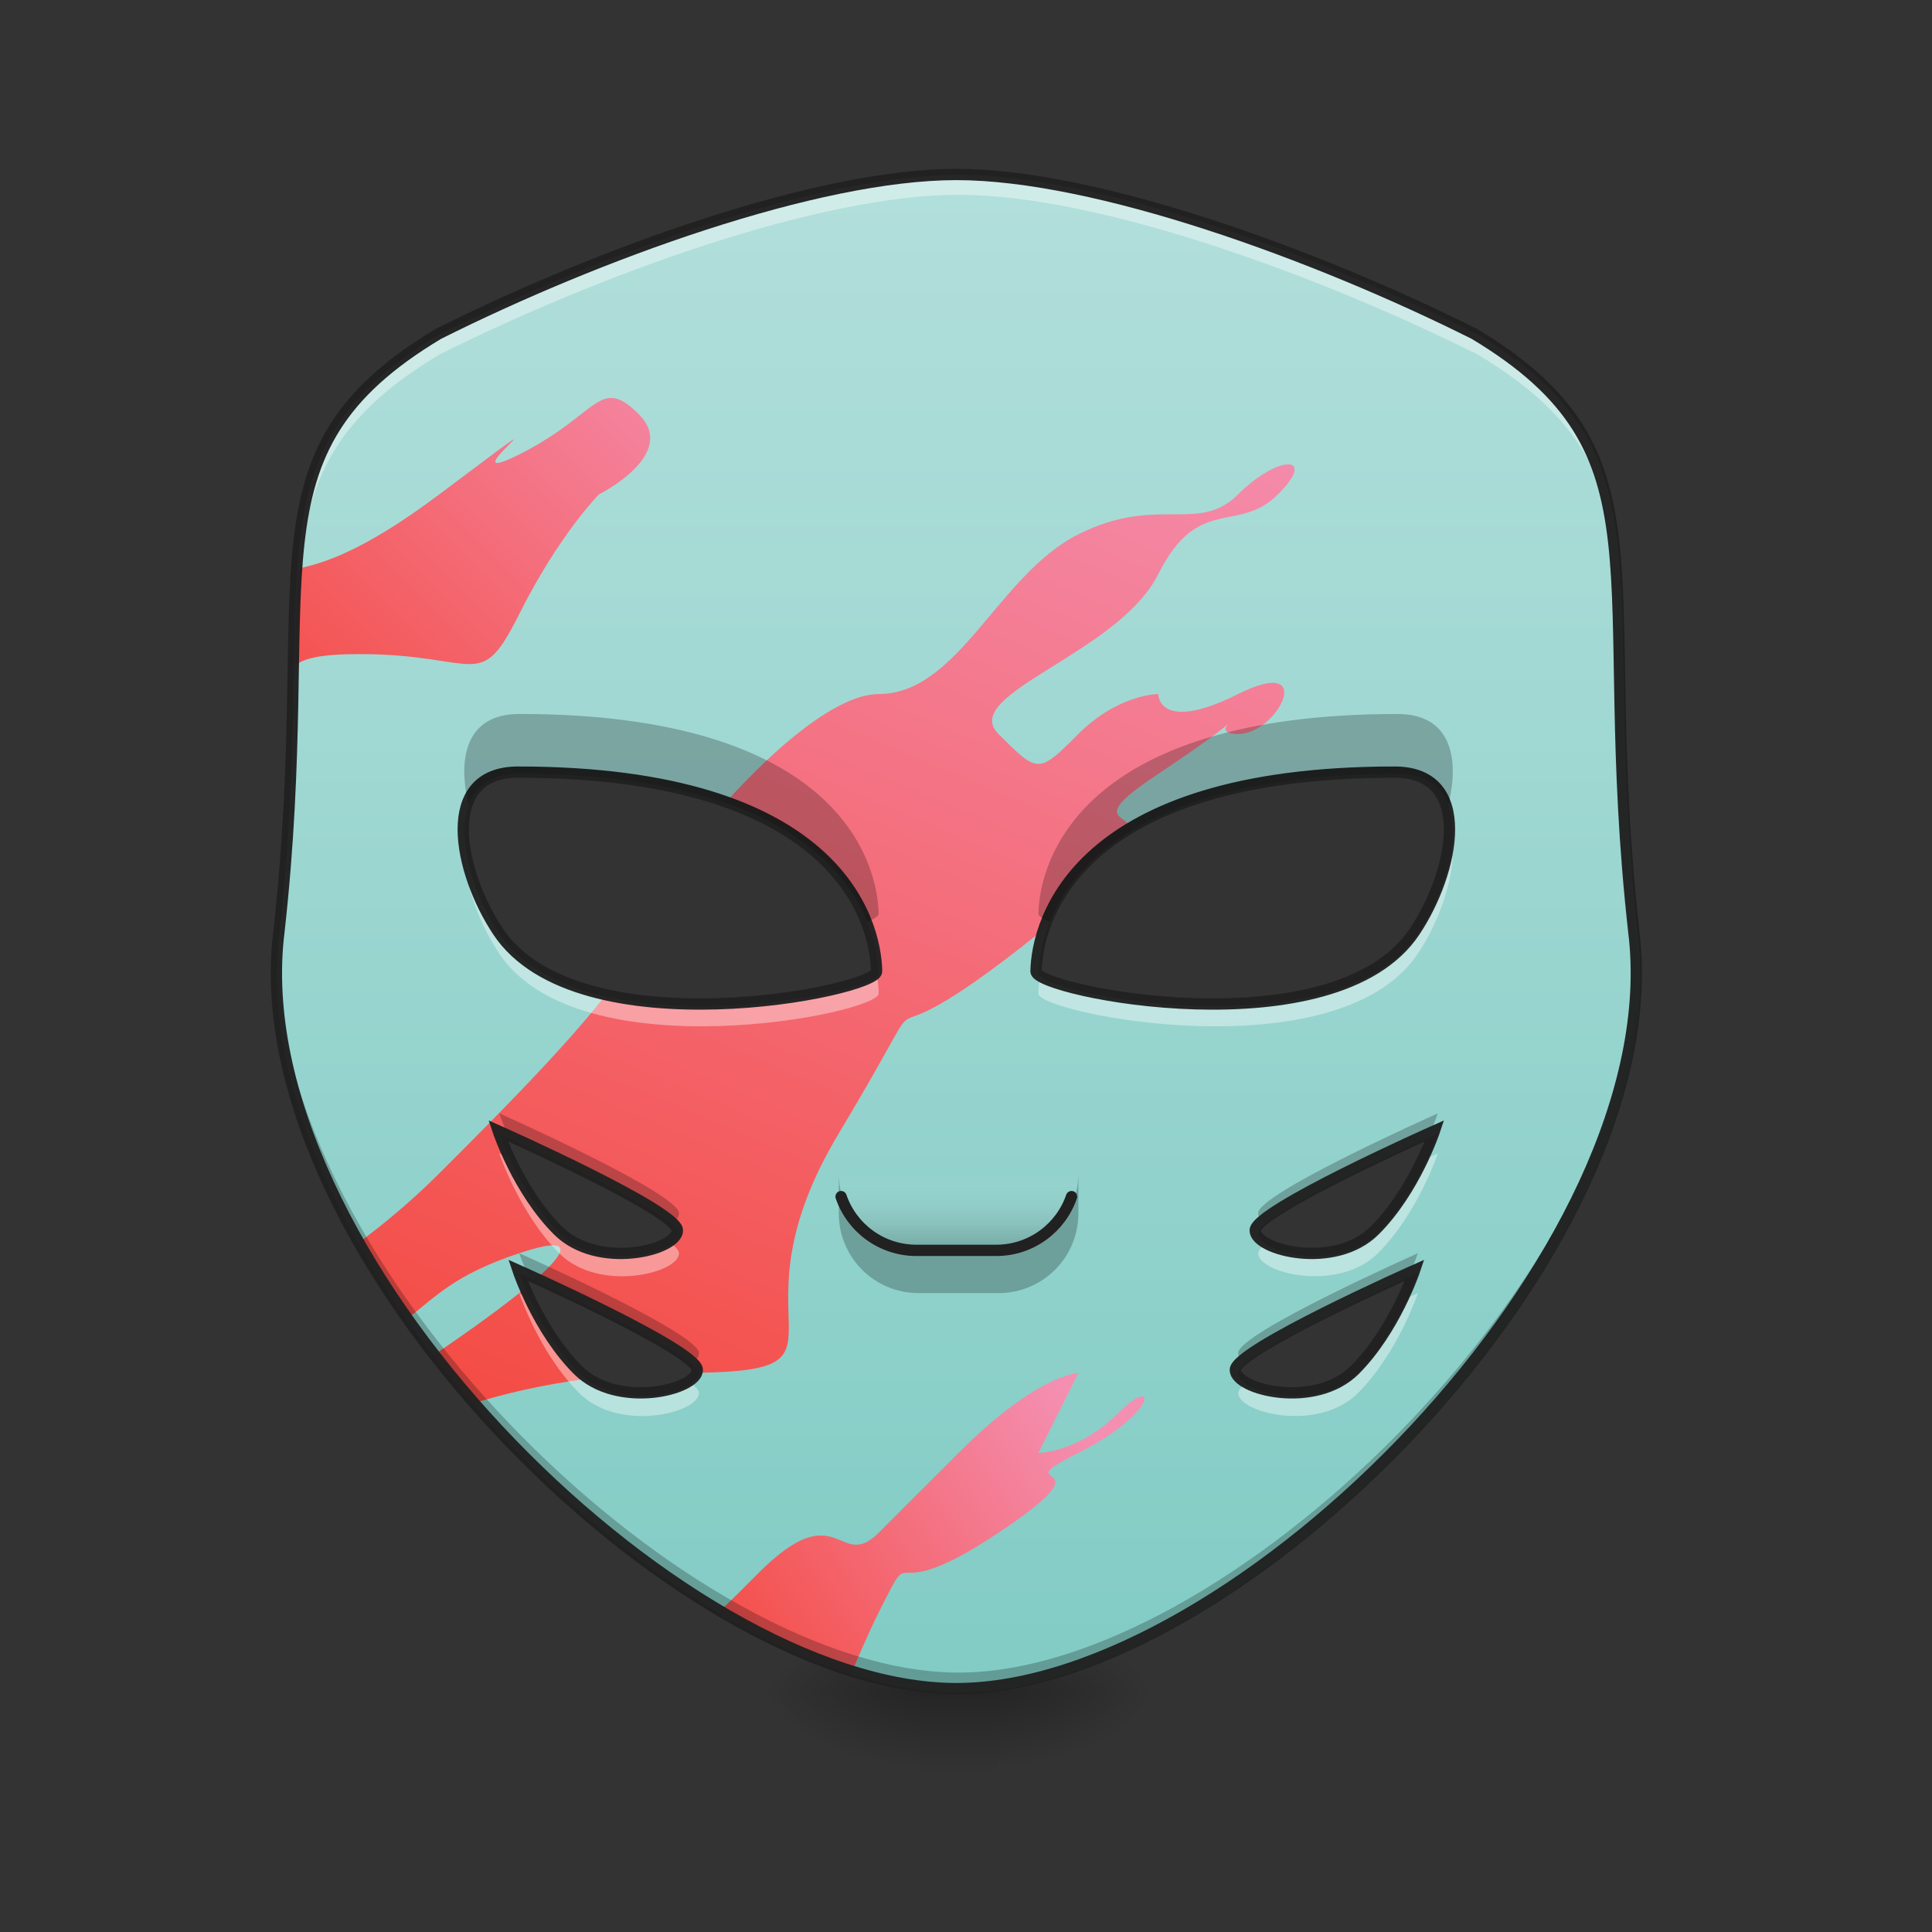 <svg height="64" viewBox="0 0 64 64" width="64" xmlns="http://www.w3.org/2000/svg" xmlns:xlink="http://www.w3.org/1999/xlink"><rect x="0" y="0" width="64" height="64" fill="#333333" stroke="none"/><linearGradient id="a" gradientUnits="userSpaceOnUse" x1="31.753" x2="31.753" y1="56.068" y2="58.714"><stop offset="0" stop-opacity=".275"/><stop offset="1" stop-opacity="0"/></linearGradient><linearGradient id="b"><stop offset="0" stop-opacity=".314"/><stop offset=".222" stop-opacity=".275"/><stop offset="1" stop-opacity="0"/></linearGradient><radialGradient id="c" cx="450.909" cy="189.579" gradientTransform="matrix(0 -.156 -.281 -0 85.739 127.191)" gradientUnits="userSpaceOnUse" r="21.167" xlink:href="#b"/><radialGradient id="d" cx="450.909" cy="189.579" gradientTransform="matrix(-0 .156 .281 0 -22.233 -15.055)" gradientUnits="userSpaceOnUse" r="21.167" xlink:href="#b"/><radialGradient id="e" cx="450.909" cy="189.579" gradientTransform="matrix(-0 -.156 .281 -0 -22.233 127.191)" gradientUnits="userSpaceOnUse" r="21.167" xlink:href="#b"/><radialGradient id="f" cx="450.909" cy="189.579" gradientTransform="matrix(0 .156 -.281 0 85.739 -15.055)" gradientUnits="userSpaceOnUse" r="21.167" xlink:href="#b"/><linearGradient id="g" gradientUnits="userSpaceOnUse" x1="31.753" x2="31.753" y1="57.391" y2="5.792"><stop offset="0" stop-color="#80cbc4"/><stop offset="1" stop-color="#b2dfdb"/></linearGradient><linearGradient id="h"><stop offset="0" stop-color="#f44336"/><stop offset="1" stop-color="#f48fb1"/></linearGradient><linearGradient id="i" gradientUnits="userSpaceOnUse" x1="21.169" x2="39.691" xlink:href="#h" y1="54.745" y2="11.084"/><linearGradient id="j" gradientUnits="userSpaceOnUse" x1="22.492" x2="35.722" xlink:href="#h" y1="56.068" y2="46.807"/><linearGradient id="k" gradientUnits="userSpaceOnUse" x1="7.938" x2="23.815" xlink:href="#h" y1="26.961" y2="11.084"/><linearGradient id="l" gradientUnits="userSpaceOnUse" x1="31.753" x2="31.753" y1="41.514" y2="38.868"><stop offset="0" stop-opacity=".223"/><stop offset="1" stop-color="#fff" stop-opacity="0"/></linearGradient><path d="m30.43 55.871h2.645v2.941h-2.645zm0 0" fill="url(#a)"/><path d="m33.074 56.066h5.293v-2.645h-5.293zm0 0" fill="url(#c)"/><path d="m30.43 56.066h-5.293v2.648h5.293zm0 0" fill="url(#d)"/><path d="m30.43 56.066h-5.293v-2.645h5.293zm0 0" fill="url(#e)"/><path d="m33.074 56.066h5.293v2.648h-5.293zm0 0" fill="url(#f)"/><path d="m31.754 5.793c-4.633 0-11.91 2.645-17.199 5.293-6.617 3.969-3.969 7.938-5.293 19.844-1.324 10.586 13.23 25.137 22.492 25.137 9.262 0 23.812-14.551 22.492-25.137-1.324-11.906 1.32-15.875-5.293-19.844-5.293-2.648-12.57-5.293-17.199-5.293zm-14.555 19.844c10.586 0 11.875 4.922 11.906 6.617 0 .66-9.922 2.645-12.566-1.324-1.324-1.984-1.984-5.293.66-5.293zm29.105 0c2.648 0 1.988 3.309.664 5.293-2.648 3.969-12.57 1.984-12.57 1.324.035-1.695 1.324-6.617 11.906-6.617zm-29.766 11.91s5.953 2.645 5.953 3.305c0 .664-2.648 1.324-3.969 0-1.324-1.32-1.984-3.305-1.984-3.305zm31.09 0s-.66 1.984-1.984 3.305c-1.324 1.324-3.969.664-3.969 0 0-.66 5.953-3.305 5.953-3.305zm-30.43 4.629s5.953 2.645 5.953 3.309c0 .66-2.645 1.32-3.969 0-1.324-1.324-1.984-3.309-1.984-3.309zm29.77 0s-.664 1.984-1.984 3.309c-1.324 1.32-3.969.66-3.969 0 0-.664 5.953-3.309 5.953-3.309zm0 0" fill="url(#g)"/><path d="m42.668 15.383c-.332 0-.992.332-1.652.992-1.324 1.324-2.648 0-5.293 1.324-2.648 1.324-3.969 5.293-6.617 5.293-1.355 0-3.402 1.734-5.078 3.605 4.375 1.52 5.055 4.43 5.078 5.656 0 .477-5.203 1.652-9.078.754-1.375 1.762-3.715 4.102-5.473 5.859-.934.934-1.867 1.703-2.688 2.309.484.852 1.02 1.695 1.602 2.523.965-.73 1.547-1.457 3.73-2.184 1.758-.586 1.699-.137.516.895 1.438.656 5.414 2.52 5.438 3.066 5.586-.094.805-1.551 4.633-7.93 3.969-6.617 0-1.324 6.613-6.617.113-.09.219-.176.32-.258.379-1.008 1.176-2.195 2.785-3.164-.141-.59-1.473-.312.863-1.871 3.969-2.645 1.324-1.32 2.648-1.32 1.32 0 2.645-2.648 0-1.324-2.648 1.324-2.648 0-2.648 0s-1.32 0-2.645 1.324c-1.324 1.32-1.324 1.32-2.648 0-1.32-1.324 3.973-2.648 5.293-5.293 1.324-2.648 2.648-1.324 3.969-2.648.664-.66.664-.992.332-.992zm-26.129 22.164s5.953 2.645 5.953 3.305c0 .664-2.648 1.324-3.969 0-1.324-1.32-1.984-3.305-1.984-3.305zm.855 5.133c-.738.605-1.789 1.371-3.043 2.219.418.539.855 1.074 1.309 1.594 1.051-.328 2.309-.625 3.75-.812-.078-.059-.156-.125-.227-.195-.906-.91-1.504-2.129-1.789-2.805zm0 0" fill="url(#i)"/><path d="m35.723 45.484s-1.324 0-3.969 2.645l-2.648 2.648c-1.32 1.32-1.32-1.324-3.969 1.32-.543.547-.977.98-1.344 1.324 1.48.887 2.969 1.582 4.402 2.039.23-.559.512-1.238.91-2.039 1.324-2.645 0 0 3.969-2.645 3.973-2.648 0-1.324 2.648-2.648 2.645-1.324 2.645-2.645 1.324-1.324-1.324 1.324-2.648 1.324-2.648 1.324zm0 0" fill="url(#j)"/><path d="m20.234 13.184c-.621.008-1.176.941-3.035 1.871-2.645 1.32 2.645-2.648-2.645 1.32-2.551 1.914-3.871 2.289-4.703 2.465-.07.965-.094 2.039-.113 3.234.305-.27.898-.406 2.168-.406 3.969 0 3.969 1.324 5.293-1.324 1.324-2.645 2.645-3.969 2.645-3.969s2.648-1.32 1.324-2.645c-.391-.395-.668-.551-.934-.547zm0 0" fill="url(#k)"/><path d="m30.43 34.898h2.645c1.465 0 2.648 1.184 2.648 2.648v1.32c0 1.461-1.184 2.648-2.648 2.648h-2.645c-1.461 0-2.645-1.188-2.645-2.648v-1.32c0-1.465 1.184-2.648 2.645-2.648zm0 0" fill="url(#l)"/><path d="m27.785 38.867v1.324c0 1.465 1.18 2.645 2.645 2.645h2.645c1.469 0 2.648-1.18 2.648-2.645v-1.324c0 1.469-1.18 2.648-2.648 2.648h-2.645c-1.465 0-2.645-1.18-2.645-2.648zm0 0" fill-opacity=".235"/><path d="m9.184 31.984c-.297 10.469 13.613 24.082 22.57 24.082 8.957 0 22.863-13.613 22.57-24.082-.285 10.371-13.801 23.422-22.57 23.422-8.77 0-22.285-13.051-22.57-23.422zm7.355 4.898s.109.332.328.812c1.066.484 4.461 2.051 5.391 2.844.148-.109.234-.227.234-.348 0-.66-5.953-3.309-5.953-3.309zm31.09 0s-5.953 2.648-5.953 3.309c0 .121.086.238.234.348.93-.793 4.324-2.359 5.391-2.844.219-.48.328-.812.328-.812zm-30.43 4.633s.113.332.332.809c1.066.484 4.457 2.055 5.387 2.844.148-.105.234-.227.234-.348 0-.66-5.953-3.305-5.953-3.305zm29.77 0s-5.953 2.645-5.953 3.305c0 .121.086.242.234.348.926-.789 4.32-2.359 5.387-2.844.219-.477.332-.809.332-.809zm0 0" fill-opacity=".235"/><path d="m31.754 5.793c-4.633 0-11.91 2.645-17.199 5.293-6.617 3.969-3.969 7.938-5.293 19.844-.07.562-.094 1.133-.078 1.715.008-.355.035-.707.078-1.055 1.324-11.906-1.324-15.875 5.293-19.844 5.289-2.645 12.566-5.293 17.199-5.293 4.629 0 11.906 2.648 17.199 5.293 6.613 3.969 3.969 7.938 5.293 19.844.043.348.066.699.078 1.055.016-.582-.008-1.152-.078-1.715-1.324-11.906 1.32-15.875-5.293-19.844-5.293-2.648-12.57-5.293-17.199-5.293zm-16.359 22.09c-.113 1.121.414 2.617 1.145 3.707 2.645 3.973 12.566 1.984 12.566 1.324 0-.164-.016-.355-.051-.57-.77.727-9.98 2.387-12.516-1.414-.594-.891-1.055-2.043-1.145-3.047zm32.715 0c-.09 1.004-.547 2.156-1.141 3.047-2.535 3.801-11.746 2.141-12.52 1.414-.031.215-.047.406-.051.57 0 .66 9.922 2.648 12.57-1.324.727-1.09 1.254-2.586 1.141-3.707zm-31.57 10.324s.66 1.984 1.984 3.309c1.32 1.32 3.969.66 3.969 0 0-.082-.086-.188-.238-.316-.676.488-2.648.738-3.73-.348-.785-.785-1.336-1.797-1.656-2.496-.203-.09-.328-.148-.328-.148zm31.09 0s-.125.059-.328.148c-.32.699-.871 1.711-1.656 2.496-1.082 1.086-3.055.836-3.734.348-.148.129-.234.234-.234.316 0 .66 2.645 1.32 3.969 0 1.324-1.324 1.984-3.309 1.984-3.309zm-30.43 4.629s.66 1.984 1.984 3.309c1.324 1.324 3.969.66 3.969 0 0-.078-.086-.188-.234-.312-.68.488-2.648.734-3.734-.348-.785-.785-1.336-1.801-1.652-2.496-.203-.094-.332-.152-.332-.152zm29.77 0s-.129.059-.332.152c-.32.695-.867 1.711-1.652 2.496-1.086 1.082-3.059.836-3.734.348-.148.125-.234.234-.234.312 0 .66 2.645 1.324 3.969 0 1.32-1.324 1.984-3.309 1.984-3.309zm0 0" fill="#fff" fill-opacity=".392"/><path d="m960.026 175.141c-140.065 0-360.084 79.953-519.99 160.024-200.06 119.989-119.989 239.977-160.024 599.943-40.036 320.048 400.001 759.967 680.014 759.967s719.931-439.919 680.014-759.967c-40.036-359.966 39.917-479.954-160.024-599.943-160.024-80.071-380.042-160.024-519.99-160.024zm-440.037 599.943c320.048 0 359.021 148.805 359.966 200.06 0 19.959-299.971 79.953-379.924-40.036-40.036-59.994-59.994-160.024 19.959-160.024zm879.955 0c80.071 0 60.112 100.03 20.077 160.024-80.071 119.989-380.042 59.994-380.042 40.036 1.063-51.255 40.036-200.06 359.966-200.06zm-899.914 360.084s179.983 79.953 179.983 99.912c0 20.077-80.071 40.036-119.989 0-40.036-39.917-59.994-99.912-59.994-99.912zm939.95 0s-19.959 59.994-59.994 99.912c-40.036 40.036-119.989 20.077-119.989 0 0-19.959 179.983-99.912 179.983-99.912zm-919.991 139.947s179.983 79.953 179.983 100.03c0 19.959-79.953 39.917-119.989 0-40.036-40.036-59.994-100.03-59.994-100.03zm900.032 0s-20.077 59.994-59.994 100.03c-40.036 39.917-119.989 19.959-119.989 0 0-20.077 179.983-100.03 179.983-100.03zm0 0" fill="none" stroke="#212121" stroke-opacity=".971" stroke-width="11.339" transform="scale(.033)"/><path d="m1075.645 1201.185c-10.747 31.414-40.508 53.971-75.701 53.971h-79.953c-35.193 0-64.954-22.557-75.701-53.971" fill="none" stroke="#212121" stroke-linecap="round" stroke-linejoin="round" stroke-width="11.339" transform="scale(.033)"/><path d="m17.199 23.652c-1.75 0-2.051 1.445-1.676 3 .23-.609.75-1.016 1.676-1.016 7.984 0 10.68 2.801 11.535 4.902.238-.102.371-.195.371-.27-.031-1.695-1.32-6.617-11.906-6.617zm29.105 0c-10.582 0-11.871 4.922-11.906 6.617 0 .074.133.168.371.27.859-2.102 3.555-4.902 11.535-4.902.926 0 1.449.406 1.676 1.016.379-1.555.074-3-1.676-3zm0 0" fill-opacity=".235"/></svg>